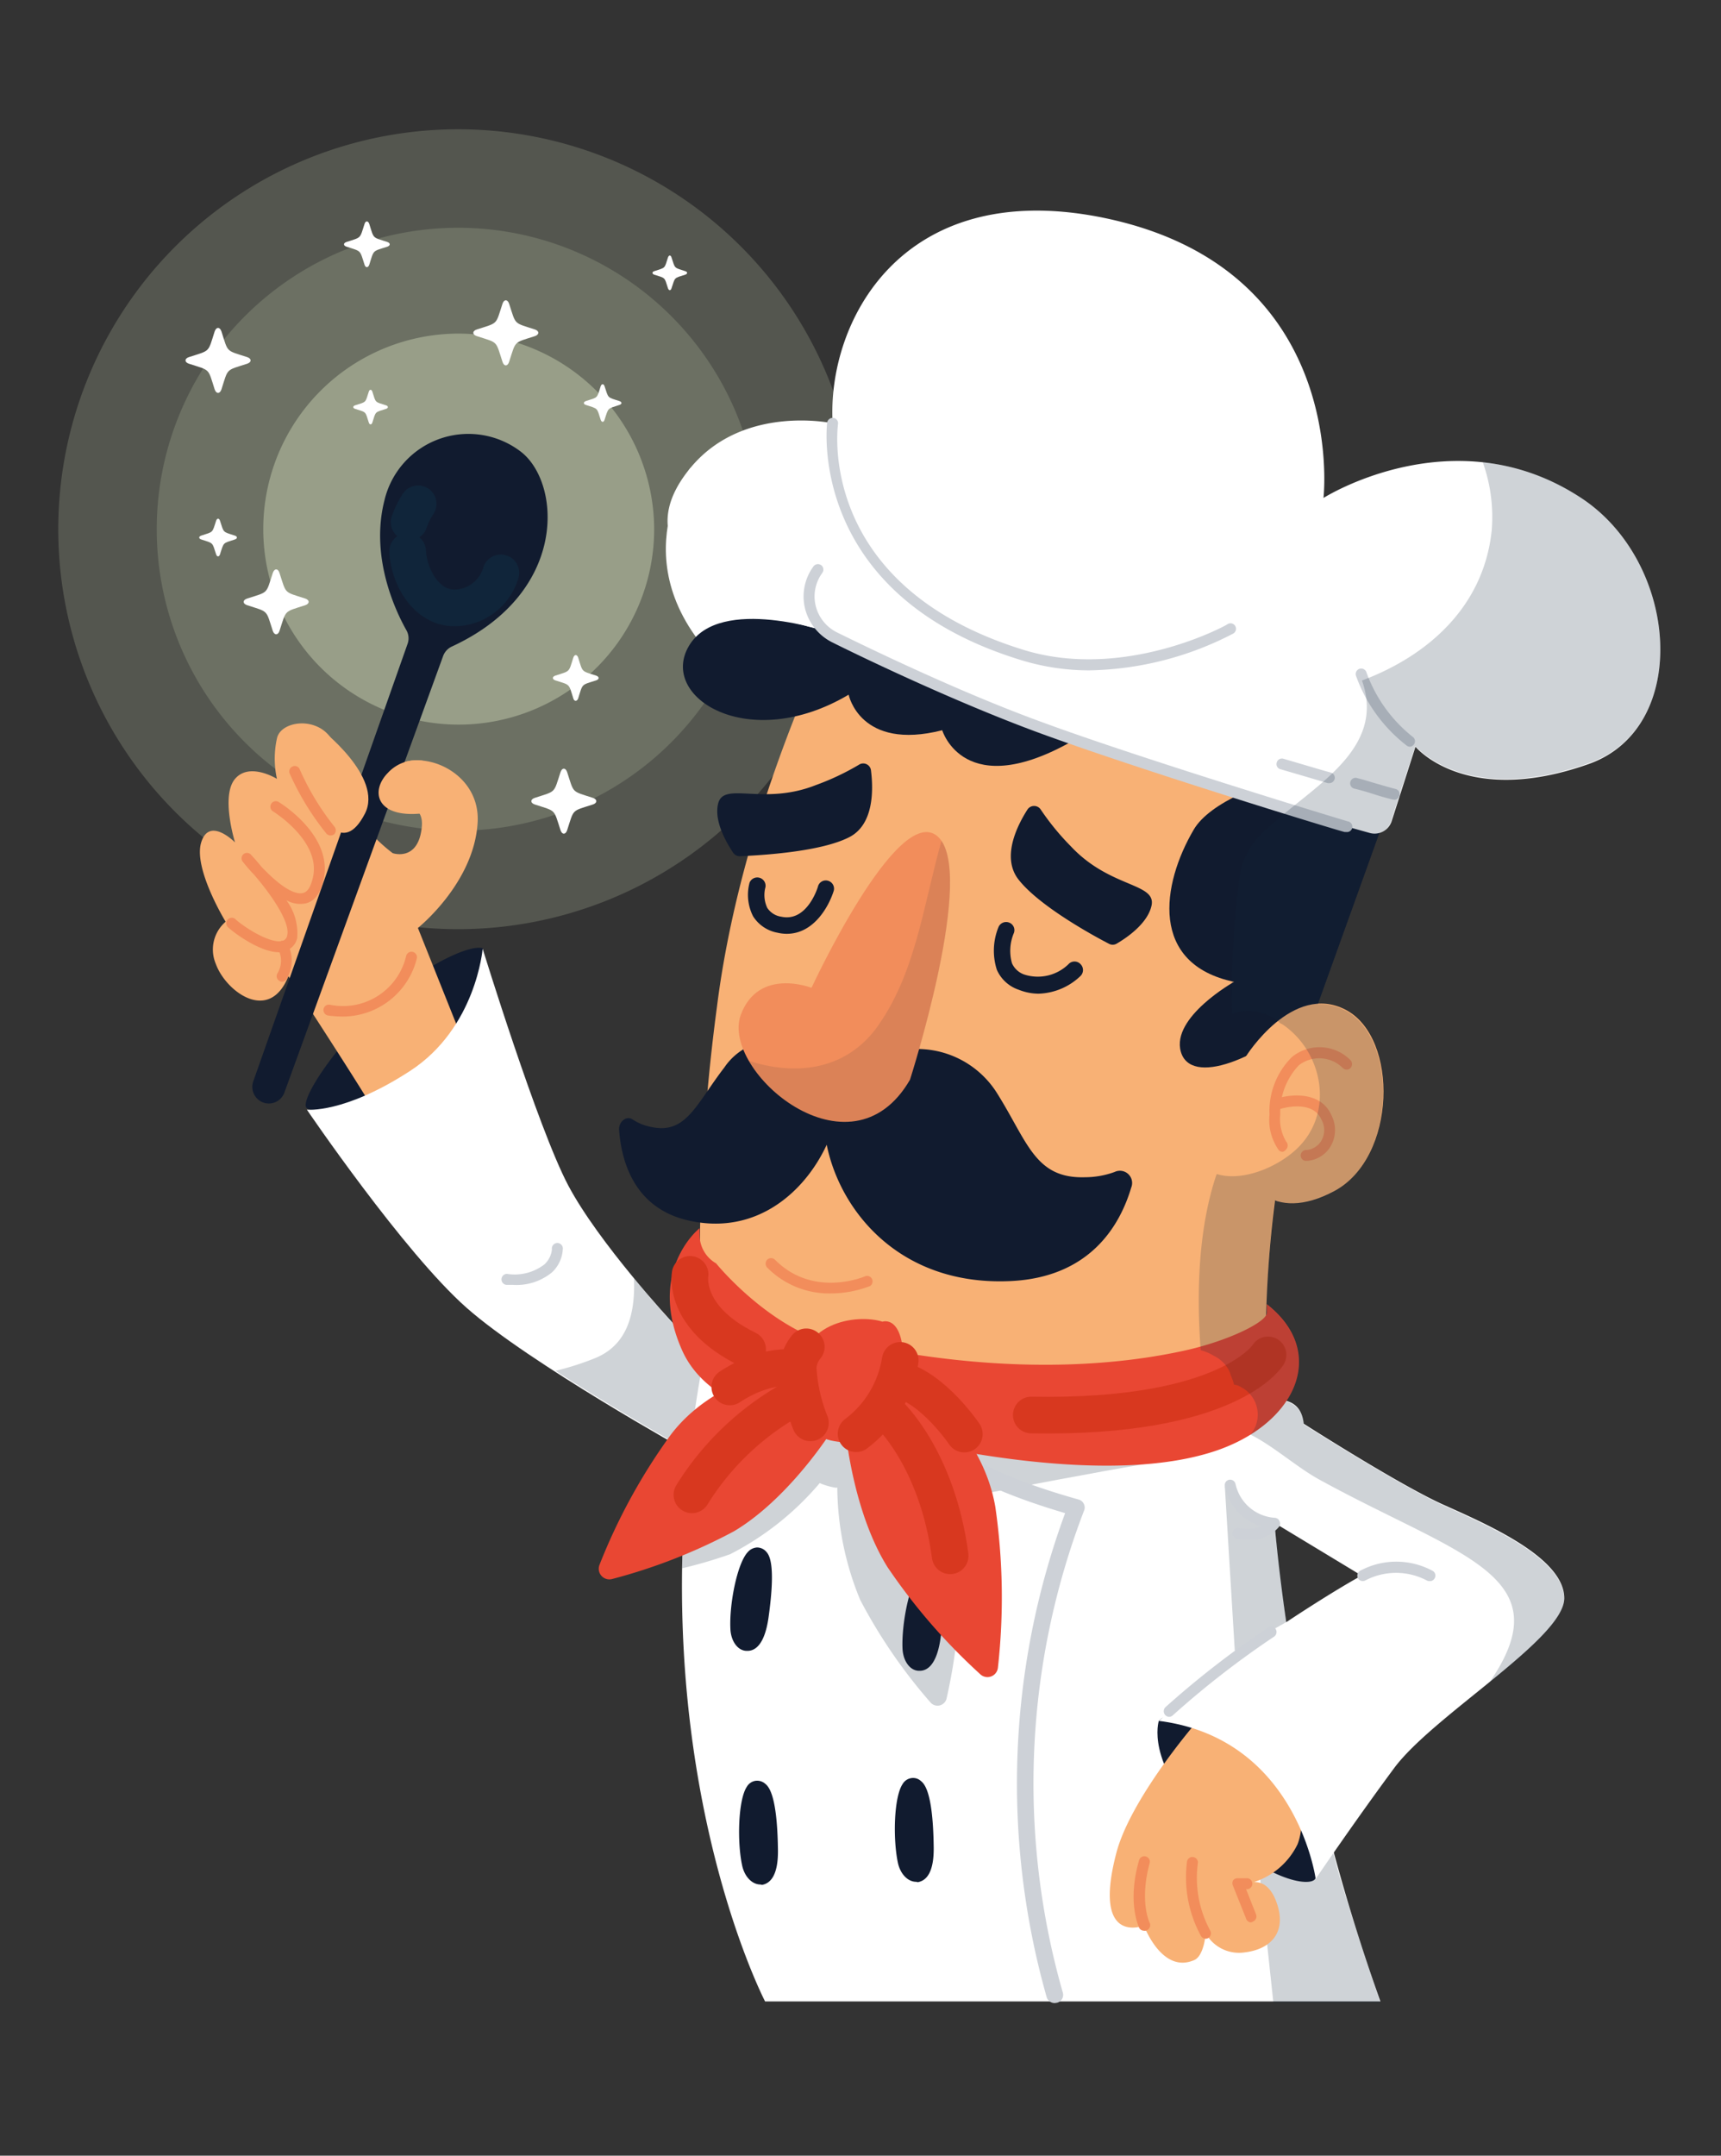 <svg xmlns="http://www.w3.org/2000/svg" viewBox="0 0 140.88 176.41"><rect x="0" y="0" width="140.88" height="176.41" fill="#333333" stroke="none"/><defs><style>.cls-1{isolation:isolate;}.cls-2{opacity:0.64;mix-blend-mode:overlay;}.cls-3,.cls-4{fill:#e1ecc7;}.cls-3{opacity:0.3;}.cls-4{opacity:0.8;}.cls-5{fill:#111b2f;}.cls-6{fill:#f8b175;}.cls-7{fill:#fff;}.cls-11,.cls-8{fill:#10253a;}.cls-8{opacity:0.2;}.cls-9{fill:#f28d5b;}.cls-10{fill:#cdd1d7;}.cls-11{opacity:0.1;}.cls-12{fill:#e94733;}.cls-13,.cls-14{fill:none;stroke-linecap:round;stroke-linejoin:round;stroke-width:3px;}.cls-13{stroke:#d8381f;}.cls-14{stroke:#10253a;}</style></defs><title>chef</title><g class="cls-1"><g id="Capa_1" data-name="Capa 1"><g class="cls-2"><path class="cls-3" d="M70.23,43.3A32.73,32.73,0,1,1,37.5,10.58,32.73,32.73,0,0,1,70.23,43.3Z"/><path class="cls-3" d="M62.17,43.3A24.67,24.67,0,1,1,37.5,18.64,24.67,24.67,0,0,1,62.17,43.3Z"/><path class="cls-4" d="M53.55,43.3a16,16,0,1,1-16-16A16.06,16.06,0,0,1,53.55,43.3Z"/></g><path class="cls-5" d="M39.52,77.6c-1.26-.4-6.25,2.15-9.83,6s-5.1,6.75-4.56,7.09c.86.55,8.8,1.21,12.33-3.65A11.3,11.3,0,0,0,39.52,77.6Z"/><path class="cls-6" d="M37.67,84.6l-3.46-8.66s4.62-3.68,4.89-8.66-6.83-6.89-8-2.93c-.66,2.17,3.7.4,3.43,3.3s-2.38,2.17-2.38,2.17-4.48-3.22-4.48-7.31-4.62-3.89-5-2.08a7.7,7.7,0,0,0,0,3.31s-2.24-1.4-3.43,0,0,5.2,0,5.2-2.11-2.15-2.77,0,2,6.49,2,6.49a3,3,0,0,0-.8,3.46c.8,2.23,4.36,4.92,5.94,1,0,0,5.95,9.09,7.27,11.43S40,89.47,37.67,84.6Z"/><path class="cls-5" d="M36.28,53.67l-13,35.74a1.35,1.35,0,0,1-1.77.8h0a1.36,1.36,0,0,1-.78-1.71L33.36,52.7a1.33,1.33,0,0,0-.09-1.12c-.83-1.47-3-5.92-1.8-10.63A7.06,7.06,0,0,1,42.55,36.9c3.38,2.46,4.07,11.55-5.54,16A1.38,1.38,0,0,0,36.28,53.67Z"/><path class="cls-7" d="M55,108.18S49,101.71,46.51,97s-7-19.36-7-19.36-.53,6.48-5.94,10-8.45,3.17-8.45,3.17,7.92,11.66,13.07,16.21,18.22,11.81,18.22,11.81S60.75,115.25,55,108.18Z"/><path class="cls-8" d="M59.37,112.13c-.28-2-2.9-3.2-4.51-5.33a10,10,0,0,0,.23,1.55l-.13-.17s-1.36-1.49-3.06-3.56c.1,2.79-.48,5.4-3.15,6.51a22.35,22.35,0,0,1-3.28,1.05c3.49,2.26,7.12,4.38,9.19,5.57l-.41.58C57,116.79,59.61,115,59.37,112.13Z"/><path class="cls-6" d="M26.18,59.59s5.24,4,3.69,7c-1.8,3.47-3.57.45-5.29-2.11S23.2,59.77,26.18,59.59Z"/><path class="cls-6" d="M34.6,62.25a3.2,3.2,0,0,0-2.85,1c-1.4,1.42-1,3.55,2.39,3.35s4.06-1.3,4.06-1.3Z"/><path class="cls-9" d="M22.85,77.93c-1.54,0-3.61-1.53-4.13-2a.45.45,0,1,1,.59-.67c.85.75,2.91,2,3.82,1.74a.56.56,0,0,0,.38-.45c.27-1.06-1.3-3.34-2.74-5q-.42-.43-.87-1a.45.45,0,0,1,0-.62.44.44,0,0,1,.63,0c.11.12.44.47.87,1,2.07,2.17,3,2.24,3.4,2.15s.66-.55.83-1.34c.61-2.94-3.25-5.32-3.28-5.34a.45.45,0,0,1-.15-.62.44.44,0,0,1,.61-.15c.18.11,4.44,2.74,3.69,6.3-.24,1.15-.73,1.83-1.48,2a2.3,2.3,0,0,1-1.58-.26,4.55,4.55,0,0,1,.89,3.08,1.41,1.41,0,0,1-1,1.08A1.61,1.61,0,0,1,22.85,77.93Z"/><path class="cls-9" d="M23.1,80.34a.39.39,0,0,1-.23-.07.44.44,0,0,1-.16-.61,2,2,0,0,0,.05-2,.43.43,0,0,1,.16-.61.44.44,0,0,1,.61.15,3,3,0,0,1-.05,2.9A.44.44,0,0,1,23.1,80.34Z"/><path class="cls-9" d="M27.06,68.37a.46.46,0,0,1-.34-.15,22.35,22.35,0,0,1-3-4.9.44.44,0,0,1,.22-.59.43.43,0,0,1,.59.22,21.24,21.24,0,0,0,2.83,4.68.47.47,0,0,1,0,.64A.47.47,0,0,1,27.06,68.37Z"/><path class="cls-9" d="M28.06,83.19a10,10,0,0,1-1.19-.08.46.46,0,0,1-.39-.51.45.45,0,0,1,.51-.38,5.31,5.31,0,0,0,6.26-4,.45.45,0,0,1,.88.18A6.26,6.26,0,0,1,28.06,83.19Z"/><path class="cls-10" d="M42,105.15h-.5a.45.45,0,1,1,0-.9,4,4,0,0,0,3.07-.78,1.93,1.93,0,0,0,.61-1.23.45.45,0,1,1,.89,0,2.8,2.8,0,0,1-.88,1.88A4.57,4.57,0,0,1,42,105.15Z"/><path class="cls-7" d="M56.51,38.3s-6.2,8.44,3.21,16.84,12.21-7.7,12.21-7.7Z"/><path class="cls-6" d="M97.24,113a38.46,38.46,0,0,0,6.4-1,91.83,91.83,0,0,1,2-21.2,159.75,159.75,0,0,1,9.85-29.77L70.39,47S61,64,58.69,82.39a159,159,0,0,0-1.31,26.78,9.06,9.06,0,0,0,.88.29C70.81,113.94,84.25,113.94,97.24,113Z"/><path class="cls-7" d="M97.24,113c-13,.9-26.43.9-39-3.58a9.06,9.06,0,0,1-.88-.29c.08,1.56.17,2.38.17,2.38-5.81,31.33,5.1,52.28,5.1,52.28H113a160.67,160.67,0,0,1-9.35-51.74A38.46,38.46,0,0,1,97.24,113Z"/><path class="cls-8" d="M97.08,119.35c-.73-.21-20.27,3.61-20.27,3.61l-.87-6.08S94.07,118.27,97.08,119.35Z"/><path class="cls-8" d="M73.1,117.19c0-.1,0-.2.05-.3.57-3.89-1.11-3.5-1.11-3.5-1.59-.7-5.23-.69-6.22,2.41-2.19.11-6.74.75-9.78,4-.17.18-.34.35-.5.54.52,2.58.3,5,.31,8a38.09,38.09,0,0,0,3.92-1.15,23.78,23.78,0,0,0,7.33-5.82,5.55,5.55,0,0,0,1.25.37,1.08,1.08,0,0,0,.19,0,24.43,24.43,0,0,0,1.88,9.2,43.19,43.19,0,0,0,5.74,8.37.76.76,0,0,0,1.33-.33,45.51,45.51,0,0,0,1.1-11.43C78.34,122.48,74.68,118.62,73.1,117.19Z"/><path class="cls-8" d="M104.37,125.22a9.29,9.29,0,0,1-4.11-3.63l.82,13.51,4.2-2.34Z"/><path class="cls-8" d="M103.09,153.15l1.15,10.76H113s-3.13-9.21-3.85-12.25C109.14,151.66,104.58,150.16,103.09,153.15Z"/><path class="cls-5" d="M115.45,61.12s-15.09,2.28-17.73,6.77-3.64,11,3.3,12.46c0,0-5.15,2.89-4.36,5.71s6.31.79,11.14-3.67Z"/><path class="cls-5" d="M68,51.78s-9.09-3.15-11.6,1.07,4.89,8.85,13.07,4c0,0,.92,4.62,7.66,2.91,0,0,1.79,6,10.82.79Z"/><path class="cls-5" d="M73.77,85.91a.85.85,0,0,0,.32,0,7.71,7.71,0,0,1,7.45,3.43c2.58,4.06,3.14,7.13,7.28,7a7.1,7.1,0,0,0,2.42-.43,1,1,0,0,1,1.36,1.28c-.93,3.12-3.39,7.37-9.94,7.65-10.41.45-15.33-7.81-15.22-13.64C67.54,85.91,72.78,85.87,73.77,85.91Z"/><path class="cls-5" d="M65.07,85.42a.57.57,0,0,1-.22-.07,5,5,0,0,0-5.55,2c-2.31,3-3.12,5.46-5.92,4.89a4.23,4.23,0,0,1-1.6-.63c-.5-.34-1.16.19-1.1.88.2,2.66,1.3,6.42,5.72,7.4,7,1.56,11.53-4.61,12.25-9.38C69.31,86.14,65.75,85.5,65.07,85.42Z"/><path class="cls-5" d="M90.77,77.23a.64.64,0,0,0,.63,0c.74-.43,2.52-1.6,2.86-3.1.43-1.9-3.37-1.42-6.6-4.87a20.72,20.72,0,0,1-2.46-3,.65.65,0,0,0-1.1,0c-.88,1.38-2.09,3.88-.77,5.66C85,74.12,89.53,76.59,90.77,77.23Z"/><path class="cls-5" d="M85,81.32A4.45,4.45,0,0,1,83.4,81a3,3,0,0,1-1.8-1.64,5.11,5.11,0,0,1,.14-3.5.68.68,0,0,1,.89-.35.66.66,0,0,1,.35.88,3.75,3.75,0,0,0-.14,2.44,1.72,1.72,0,0,0,1,.92,3.6,3.6,0,0,0,3.62-.84.67.67,0,0,1,1,0,.68.68,0,0,1,0,.95A5.18,5.18,0,0,1,85,81.32Z"/><path class="cls-6" d="M102,86.44s3.8-6.08,8.16-3.8,4.16,12.1-.93,14.83-7.52-.68-8.31-3.44S102,86.44,102,86.44Z"/><path class="cls-5" d="M94.86,140.83s-1.13,3.42,3.8,8.28,8.58,5.33,9,4.65.52-6.52-4-10.18S95.77,139.79,94.86,140.83Z"/><path class="cls-6" d="M97.77,141.14s-5.25,6.11-6.39,10.51c-2,7.66,2.26,5.93,2.26,5.93s1.47,4,4.13,2.82c.8-.36.93-2.18.93-2.18a3.13,3.13,0,0,0,3.16,1.56c2.25-.26,3.56-1.74,2.58-4.25-.87-2.21-2.45-1.34-2.45-1.34a6,6,0,0,0,4.22-3.25C107.31,148.24,106.08,140.36,97.77,141.14Z"/><path class="cls-10" d="M86.36,163.92a.68.68,0,0,1-.68-.48,64.06,64.06,0,0,1,1.51-39.61c-7.11-2.1-9-3.86-9.12-3.94a.68.68,0,0,1,0-1,.69.69,0,0,1,.95,0s2,1.78,9.29,3.83a.67.67,0,0,1,.42.37.65.65,0,0,1,0,.56A62.23,62.23,0,0,0,87,163.06a.66.66,0,0,1-.45.83Z"/><path class="cls-9" d="M74.49,88.36S80,71.2,76.73,68.43s-10.3,12.41-10.3,12.41-4.35-1.72-5.8,2.24C59,87.65,69.6,96.81,74.49,88.36Z"/><path class="cls-11" d="M77.07,68.81c-1.53,5.42-2.13,11-5.41,15.43C69,87.68,65,88,61.27,86.81c2.41,4.2,9.49,8,13.22,1.55C74.49,88.36,79.61,72.5,77.07,68.81Z"/><path class="cls-7" d="M115.87,61.11s4.09,5,14.22,1.4c8.37-3,7.33-16.52-.66-21.76-10.35-6.81-21.09,0-21.09,0s2.18-19-18.37-23c-16.26-3.12-22.29,8.67-21.81,16.89,0,0-7.32-1.6-11.65,3.66C48.91,47.54,67,51.48,67,51.48s11.86,5.6,20.57,9c7.24,2.82,20.35,6.52,24.57,7.69a1.47,1.47,0,0,0,1.79-1Z"/><path class="cls-7" d="M103.33,114.75s3.11-1.06,3.39,1.76c0,0,7.81,5,11.44,6.63s9.89,4.34,9.89,7.65-10.73,9.59-13.93,13.91-6.42,9.06-6.42,9.06-1.56-11.5-12.84-12.93a83.46,83.46,0,0,1,9.22-7.27c5-3.36,7.38-4.62,7.38-4.62l-7.44-4.5S99.8,118.38,103.33,114.75Z"/><path class="cls-12" d="M97.08,110.5c-5.32,1.19-14.62,2.17-27.35-.61-.55-.12-1.76.08-2.29-.1-5-1.67-8.82-6.4-8.82-6.4a2.68,2.68,0,0,1-1.35-2.33v-.55s-4.36,3.43-1.43,10,14.41,6.38,14.41,6.38S88,122,98.64,119c7.26-2,10.3-8.18,5.06-12.27l0,.72C103.66,108.22,100.48,109.74,97.08,110.5Z"/><path class="cls-12" d="M72.24,108.16c-2.11-.66-7,0-6.86,4.89s2.45,4.82,3.73,5,4.71-2.13,4.84-6C74.1,107.5,72.24,108.16,72.24,108.16Z"/><path class="cls-5" d="M76.34,133.91c.29-2.1.52-5-.26-5s-1.63,3.75-1.53,5.95C74.61,136.21,75.9,137,76.34,133.91Z"/><path class="cls-5" d="M75.29,136.73h-.06c-.73,0-1.3-.79-1.35-1.8-.09-2,.56-5.35,1.43-6.28a1,1,0,0,1,.75-.37.94.94,0,0,1,.75.33c.23.25.82.92.19,5.41h0C76.69,136.24,75.91,136.73,75.29,136.73Zm.64-6.45a13.9,13.9,0,0,0-.71,4.58,1.13,1.13,0,0,0,.08.37,4.82,4.82,0,0,0,.37-1.41A20.25,20.25,0,0,0,75.93,130.28Z"/><path class="cls-12" d="M69.36,115.9a.84.84,0,0,0-.21.66c.14,1.54.87,7.46,3.49,11.67A48.74,48.74,0,0,0,80.23,137a.86.86,0,0,0,1.46-.54,51.78,51.78,0,0,0-.21-13.12c-1-5.92-6-9.91-7.79-11.18a.87.87,0,0,0-1.16.14Z"/><path class="cls-12" d="M68.13,116.53a.82.82,0,0,1-.12.68c-.81,1.25-4,5.78-7.94,8.11a45.63,45.63,0,0,1-10,3.91.87.87,0,0,1-1-1.16,48.05,48.05,0,0,1,5.82-10.63c3.35-4.44,9.16-5.58,11.25-5.85a.88.88,0,0,1,1,.66Z"/><path class="cls-9" d="M102.39,157.32A.44.44,0,0,1,102,157l-1.07-2.68a.48.48,0,0,1,0-.42.44.44,0,0,1,.37-.19H102a.45.45,0,1,1,0,.89h0l.82,2.07a.45.45,0,0,1-.25.58A.51.51,0,0,1,102.39,157.32Z"/><path class="cls-9" d="M98.7,158.66a.46.46,0,0,1-.38-.21,10,10,0,0,1-1.15-6.12.45.45,0,0,1,.89.12,9.07,9.07,0,0,0,1,5.53.45.45,0,0,1-.15.62A.48.48,0,0,1,98.7,158.66Z"/><path class="cls-9" d="M93.64,158a.45.45,0,0,1-.4-.25c0-.08-1-2,0-5.5a.45.45,0,1,1,.87.23c-.86,3.16,0,4.86,0,4.87a.45.45,0,0,1-.2.6A.35.35,0,0,1,93.64,158Z"/><path class="cls-10" d="M115.42,61.11a.46.46,0,0,1-.25-.08A12.57,12.57,0,0,1,111,55.3a.45.45,0,0,1,.84-.32,11.88,11.88,0,0,0,3.79,5.31.44.44,0,0,1,.12.62A.45.45,0,0,1,115.42,61.11Z"/><path class="cls-10" d="M89.15,54.86A19,19,0,0,1,83.52,54C66,48.61,67.7,34.72,67.71,34.58a.46.46,0,0,1,.51-.38.44.44,0,0,1,.38.5C68.53,35.24,67,48,83.78,53.18c8.25,2.55,16.61-2,16.69-2.09a.45.45,0,1,1,.44.78A26.45,26.45,0,0,1,89.15,54.86Z"/><path class="cls-10" d="M114.15,65.44h-.1c-.64-.15-1.16-.31-1.66-.47s-.91-.28-1.47-.42a.45.45,0,1,1,.23-.86c.57.14,1,.29,1.5.43s1,.3,1.61.45a.45.45,0,0,1-.11.88Z"/><path class="cls-10" d="M108.81,64.09h-.11l-2.14-.63-1.74-.51a.43.43,0,0,1-.31-.54.44.44,0,0,1,.54-.32l1.77.52c.85.25,1.72.51,2.11.61a.44.44,0,0,1,.32.54A.45.45,0,0,1,108.81,64.09Z"/><path class="cls-10" d="M110.21,68.09h-.13c-.17,0-16.83-5.09-25.25-8.2C78.22,57.44,71,54,68.13,52.57a4.25,4.25,0,0,1-2.22-2.73,4.15,4.15,0,0,1,.61-3.39l.07-.1a.46.46,0,0,1,.63-.1.45.45,0,0,1,.1.62l-.06.09a3.24,3.24,0,0,0-.48,2.65,3.31,3.31,0,0,0,1.75,2.15c2.8,1.38,10,4.86,16.61,7.28,8.39,3.1,25,8.13,25.2,8.18a.44.44,0,0,1-.13.87Z"/><path class="cls-10" d="M95.72,140.5a.47.47,0,0,1-.33-.14.47.47,0,0,1,0-.64,74.82,74.82,0,0,1,8.42-6.53.44.44,0,0,1,.62.13.46.46,0,0,1-.14.62A73.85,73.85,0,0,0,96,140.38.47.47,0,0,1,95.72,140.5Z"/><path class="cls-10" d="M102.16,126a4.84,4.84,0,0,1-.9-.08.45.45,0,0,1-.37-.52.43.43,0,0,1,.51-.36,3.38,3.38,0,0,0,1.87-.14,4.2,4.2,0,0,1-3-3.27.44.44,0,0,1,.34-.53.45.45,0,0,1,.53.35,3.53,3.53,0,0,0,3.21,2.76.45.45,0,0,1,.38.25.45.45,0,0,1,0,.45A3,3,0,0,1,102.16,126Z"/><path class="cls-10" d="M117,129.39a.46.46,0,0,1-.22-.06,5.4,5.4,0,0,0-5,0,.45.45,0,0,1-.61-.16.46.46,0,0,1,.16-.62,6.26,6.26,0,0,1,5.94,0,.44.44,0,0,1,.17.61A.43.43,0,0,1,117,129.39Z"/><path class="cls-5" d="M62.24,132.29c.3-2.1.52-5-.26-5s-1.63,3.75-1.52,6C60.52,134.58,61.81,135.38,62.24,132.29Z"/><path class="cls-5" d="M61.19,135.1h-.06c-.73,0-1.3-.79-1.34-1.8-.1-2,.55-5.35,1.42-6.28a1.09,1.09,0,0,1,.75-.38,1,1,0,0,1,.76.34c.22.25.82.92.19,5.4h0C62.59,134.61,61.81,135.1,61.19,135.1Zm.64-6.44a14.16,14.16,0,0,0-.7,4.57,1.43,1.43,0,0,0,.07.37,4.43,4.43,0,0,0,.38-1.4A21,21,0,0,0,61.83,128.66Z"/><path class="cls-5" d="M63,151.26c0-2.12-.31-5-1.07-4.86s-1,4-.53,6.12C61.69,153.81,63.09,154.38,63,151.26Z"/><path class="cls-5" d="M62.25,154.22c-.68,0-1.3-.63-1.5-1.56-.42-1.95-.32-5.37.38-6.43a1,1,0,0,1,.68-.49,1,1,0,0,1,.8.21c.26.21,1,.77,1.07,5.3h0c.06,2.32-.68,2.89-1.3,3ZM62,147.75a13.92,13.92,0,0,0,.06,4.63,1.17,1.17,0,0,0,.13.35,4.44,4.44,0,0,0,.14-1.45h0A19.82,19.82,0,0,0,62,147.75Z"/><path class="cls-5" d="M75.77,151c0-2.12-.3-5-1.07-4.86s-1,4-.53,6.12C74.45,153.55,75.85,154.12,75.77,151Z"/><path class="cls-5" d="M75,154c-.68,0-1.3-.63-1.5-1.56-.42-2-.32-5.37.38-6.43a1,1,0,0,1,.68-.49.94.94,0,0,1,.8.21c.26.21,1,.77,1.07,5.3h0c.06,2.32-.67,2.89-1.3,3Zm-.24-6.47a13.92,13.92,0,0,0,.06,4.63,1.17,1.17,0,0,0,.13.35A4.44,4.44,0,0,0,75.1,151h0A19.82,19.82,0,0,0,74.77,147.49Z"/><path class="cls-5" d="M60.58,70.07a.66.66,0,0,1-.56-.28c-.48-.71-1.59-2.54-1.24-4,.43-1.9,3.65.18,8-1.54a20.66,20.66,0,0,0,3.52-1.66.64.64,0,0,1,1,.47c.2,1.62.22,4.39-1.74,5.43C67.14,69.76,62,70,60.58,70.07Z"/><path class="cls-5" d="M64.4,76.42a3.33,3.33,0,0,1-.75-.09,3,3,0,0,1-2-1.34,3.86,3.86,0,0,1-.29-2.76.68.68,0,0,1,1.3.37,2.46,2.46,0,0,0,.15,1.7,1.65,1.65,0,0,0,1.15.72c2.13.46,3-2.45,3-2.48a.66.66,0,0,1,.83-.46.67.67,0,0,1,.46.82C67.84,74.2,66.61,76.42,64.4,76.42Z"/><path class="cls-9" d="M105,94.26a.48.48,0,0,1-.3-.11,4.26,4.26,0,0,1-.78-2.93,6.24,6.24,0,0,1,1.84-4.72,3.57,3.57,0,0,1,4.79.26.47.47,0,0,1,0,.64.44.44,0,0,1-.63,0h0a2.73,2.73,0,0,0-3.6-.22,5.59,5.59,0,0,0-1.52,4,3.69,3.69,0,0,0,.48,2.24.46.46,0,0,1,0,.64A.46.46,0,0,1,105,94.26Z"/><path class="cls-9" d="M107,95h-.14a.44.44,0,0,1-.38-.5.46.46,0,0,1,.5-.39,1.58,1.58,0,0,0,1.11-.64,1.74,1.74,0,0,0,.09-1.83c-.76-1.75-3.41-.88-3.43-.87a.46.46,0,0,1-.57-.29.44.44,0,0,1,.28-.56c1.2-.4,3.68-.63,4.54,1.37a2.63,2.63,0,0,1-.2,2.71A2.46,2.46,0,0,1,107,95Z"/><path class="cls-9" d="M68,105.85a7.13,7.13,0,0,1-5.2-2.12.47.47,0,0,1,0-.64.46.46,0,0,1,.64,0c3.11,3.14,7.24,1.42,7.42,1.34a.45.45,0,0,1,.35.82A9.06,9.06,0,0,1,68,105.85Z"/><path class="cls-13" d="M72.71,115.65s4,3.62,5.07,11.67"/><path class="cls-13" d="M73.69,111.33a9.32,9.32,0,0,1-3.61,6"/><path class="cls-13" d="M66,110.22a2.9,2.9,0,0,0-.67,1.78s-2.36-.62-5.59,1.5"/><path class="cls-13" d="M66.34,116.44a14,14,0,0,1-1-4.44"/><path class="cls-13" d="M56.64,122.33a22.56,22.56,0,0,1,8.73-8.11"/><path class="cls-13" d="M78.94,117.36s-2.45-3.65-5.25-4.44"/><path class="cls-13" d="M103.8,110.88s-3.15,5.21-19.38,4.92"/><path class="cls-13" d="M56.49,104.29s-.65,3.52,4.71,6.13"/><path class="cls-14" d="M33.37,45.12c.11,2.07,1.49,4.6,3.81,4.63A4,4,0,0,0,41,46.88"/><path class="cls-14" d="M34.23,41.23a7.21,7.21,0,0,0-.74,1.5"/><path class="cls-8" d="M129.43,40.75a18,18,0,0,0-8.05-2.92,13.32,13.32,0,0,1,.73,5.58c-.66,6.31-5.31,10.29-10.62,12.28,2,5.65-4,8.63-7.63,12a6.33,6.33,0,0,0-2.33,3.66,68.53,68.53,0,0,0-.66,11.61,3.9,3.9,0,0,1,3.93.78l.2.1c3.32,2.27,4.25,7.25,1.15,10.18-1.56,1.48-4.42,2.71-6.54,2.06a1.11,1.11,0,0,0-.07.16c-1.4,4.21-1.62,9.36-1.25,14.26h0a3.75,3.75,0,0,1,1.08.46,2.67,2.67,0,0,1,1.28,1.29,1.31,1.31,0,0,1,.09.28,4.36,4.36,0,0,1,.28.79,1.11,1.11,0,0,1,.54.18,2.54,2.54,0,0,1,1.18,3.3,3.06,3.06,0,0,1-.38.6c1.89.94,3.8,2.68,5.67,3.7,11.42,6.27,20,7.79,13.87,16.62,3.24-2.63,6.14-5.15,6.14-6.88,0-3.31-6.27-6-9.89-7.65s-11.44-6.63-11.44-6.63a1.88,1.88,0,0,0-1.43-1.87c1.7-2.54,1.43-5.57-1.58-7.93.09-3,.3-5.8.62-8.47a6,6,0,0,0,4.87-.77c5.09-2.73,5.29-12.54.93-14.83a4.26,4.26,0,0,0-2.24-.5l5-14a1.49,1.49,0,0,0,1-1l.64-2a.52.52,0,0,0,.07-.15.34.34,0,0,0,0-.1l1.27-3.89s4.09,5,14.22,1.4C138.46,59.53,137.42,46,129.43,40.75Z"/><path class="cls-7" d="M41.13,29.6c-.57-1.76-.33-1.52-2.09-2.09-.39-.12-.39-.43,0-.55,1.76-.57,1.52-.34,2.09-2.09.12-.39.43-.39.55,0,.57,1.75.34,1.52,2.1,2.09.38.12.38.43,0,.55-1.76.57-1.53.33-2.1,2.09C41.56,30,41.25,30,41.13,29.6Z"/><path class="cls-7" d="M17.57,31.86c-.56-1.76-.33-1.52-2.09-2.09-.39-.12-.39-.43,0-.55,1.76-.57,1.53-.34,2.09-2.09.13-.39.43-.39.56,0,.56,1.75.33,1.52,2.09,2.09.39.12.39.43,0,.55-1.76.57-1.53.33-2.09,2.09C18,32.25,17.7,32.25,17.57,31.86Z"/><path class="cls-7" d="M45.88,67.93c-.57-1.76-.34-1.52-2.09-2.09-.39-.12-.39-.43,0-.55,1.75-.57,1.52-.34,2.09-2.09.12-.39.43-.39.55,0,.57,1.75.33,1.52,2.09,2.09.39.12.39.43,0,.55-1.76.57-1.52.33-2.09,2.09C46.31,68.32,46,68.32,45.88,67.93Z"/><path class="cls-7" d="M22.33,51.63c-.57-1.76-.33-1.53-2.09-2.1-.39-.12-.39-.43,0-.55,1.76-.57,1.52-.33,2.09-2.09.13-.39.43-.39.55,0,.57,1.76.34,1.52,2.1,2.09.38.12.38.43,0,.55-1.76.57-1.53.34-2.1,2.1C22.76,52,22.46,52,22.33,51.63Z"/><path class="cls-7" d="M46.93,57.15c-.39-1.24-.23-1.07-1.47-1.47-.27-.09-.27-.3,0-.39,1.24-.4,1.08-.24,1.47-1.47.09-.28.31-.28.4,0,.39,1.23.23,1.07,1.47,1.47.27.09.27.3,0,.39-1.24.4-1.08.23-1.47,1.47C47.24,57.42,47,57.42,46.93,57.15Z"/><path class="cls-7" d="M29.84,21.66c-.4-1.24-.24-1.07-1.47-1.47-.28-.09-.28-.3,0-.39,1.23-.4,1.07-.23,1.47-1.47.08-.28.3-.28.39,0,.39,1.24.23,1.07,1.47,1.47.27.09.27.3,0,.39-1.24.4-1.08.23-1.47,1.47C30.14,21.93,29.92,21.93,29.84,21.66Z"/><path class="cls-7" d="M49.17,34.35c-.32-1-.19-.88-1.21-1.21-.22-.07-.22-.24,0-.32,1-.32.89-.19,1.21-1.21.08-.22.25-.22.32,0,.33,1,.2.89,1.21,1.21.23.08.23.25,0,.32-1,.33-.88.2-1.21,1.21C49.42,34.58,49.25,34.58,49.17,34.35Z"/><path class="cls-7" d="M17.69,45.36c-.33-1-.19-.88-1.21-1.21-.23-.07-.23-.25,0-.32,1-.33.88-.19,1.21-1.21.07-.23.25-.23.32,0,.33,1,.19.88,1.21,1.21.23.07.23.25,0,.32-1,.33-.88.19-1.21,1.21C17.94,45.59,17.76,45.59,17.69,45.36Z"/><path class="cls-7" d="M30.19,34.58c-.3-.94-.18-.82-1.12-1.12-.2-.06-.2-.23,0-.29.94-.3.82-.18,1.12-1.12.06-.2.23-.2.29,0,.3.94.18.82,1.12,1.12.2.06.2.23,0,.29-.94.3-.82.18-1.12,1.12C30.42,34.78,30.25,34.78,30.19,34.58Z"/><path class="cls-7" d="M54.68,23.59c-.3-.93-.18-.81-1.12-1.11-.2-.07-.2-.23,0-.29.94-.31.82-.18,1.12-1.12.07-.21.23-.21.29,0,.31.94.18.81,1.12,1.12.21.06.21.22,0,.29-.94.3-.81.18-1.12,1.11C54.91,23.8,54.75,23.8,54.68,23.59Z"/></g></g></svg>